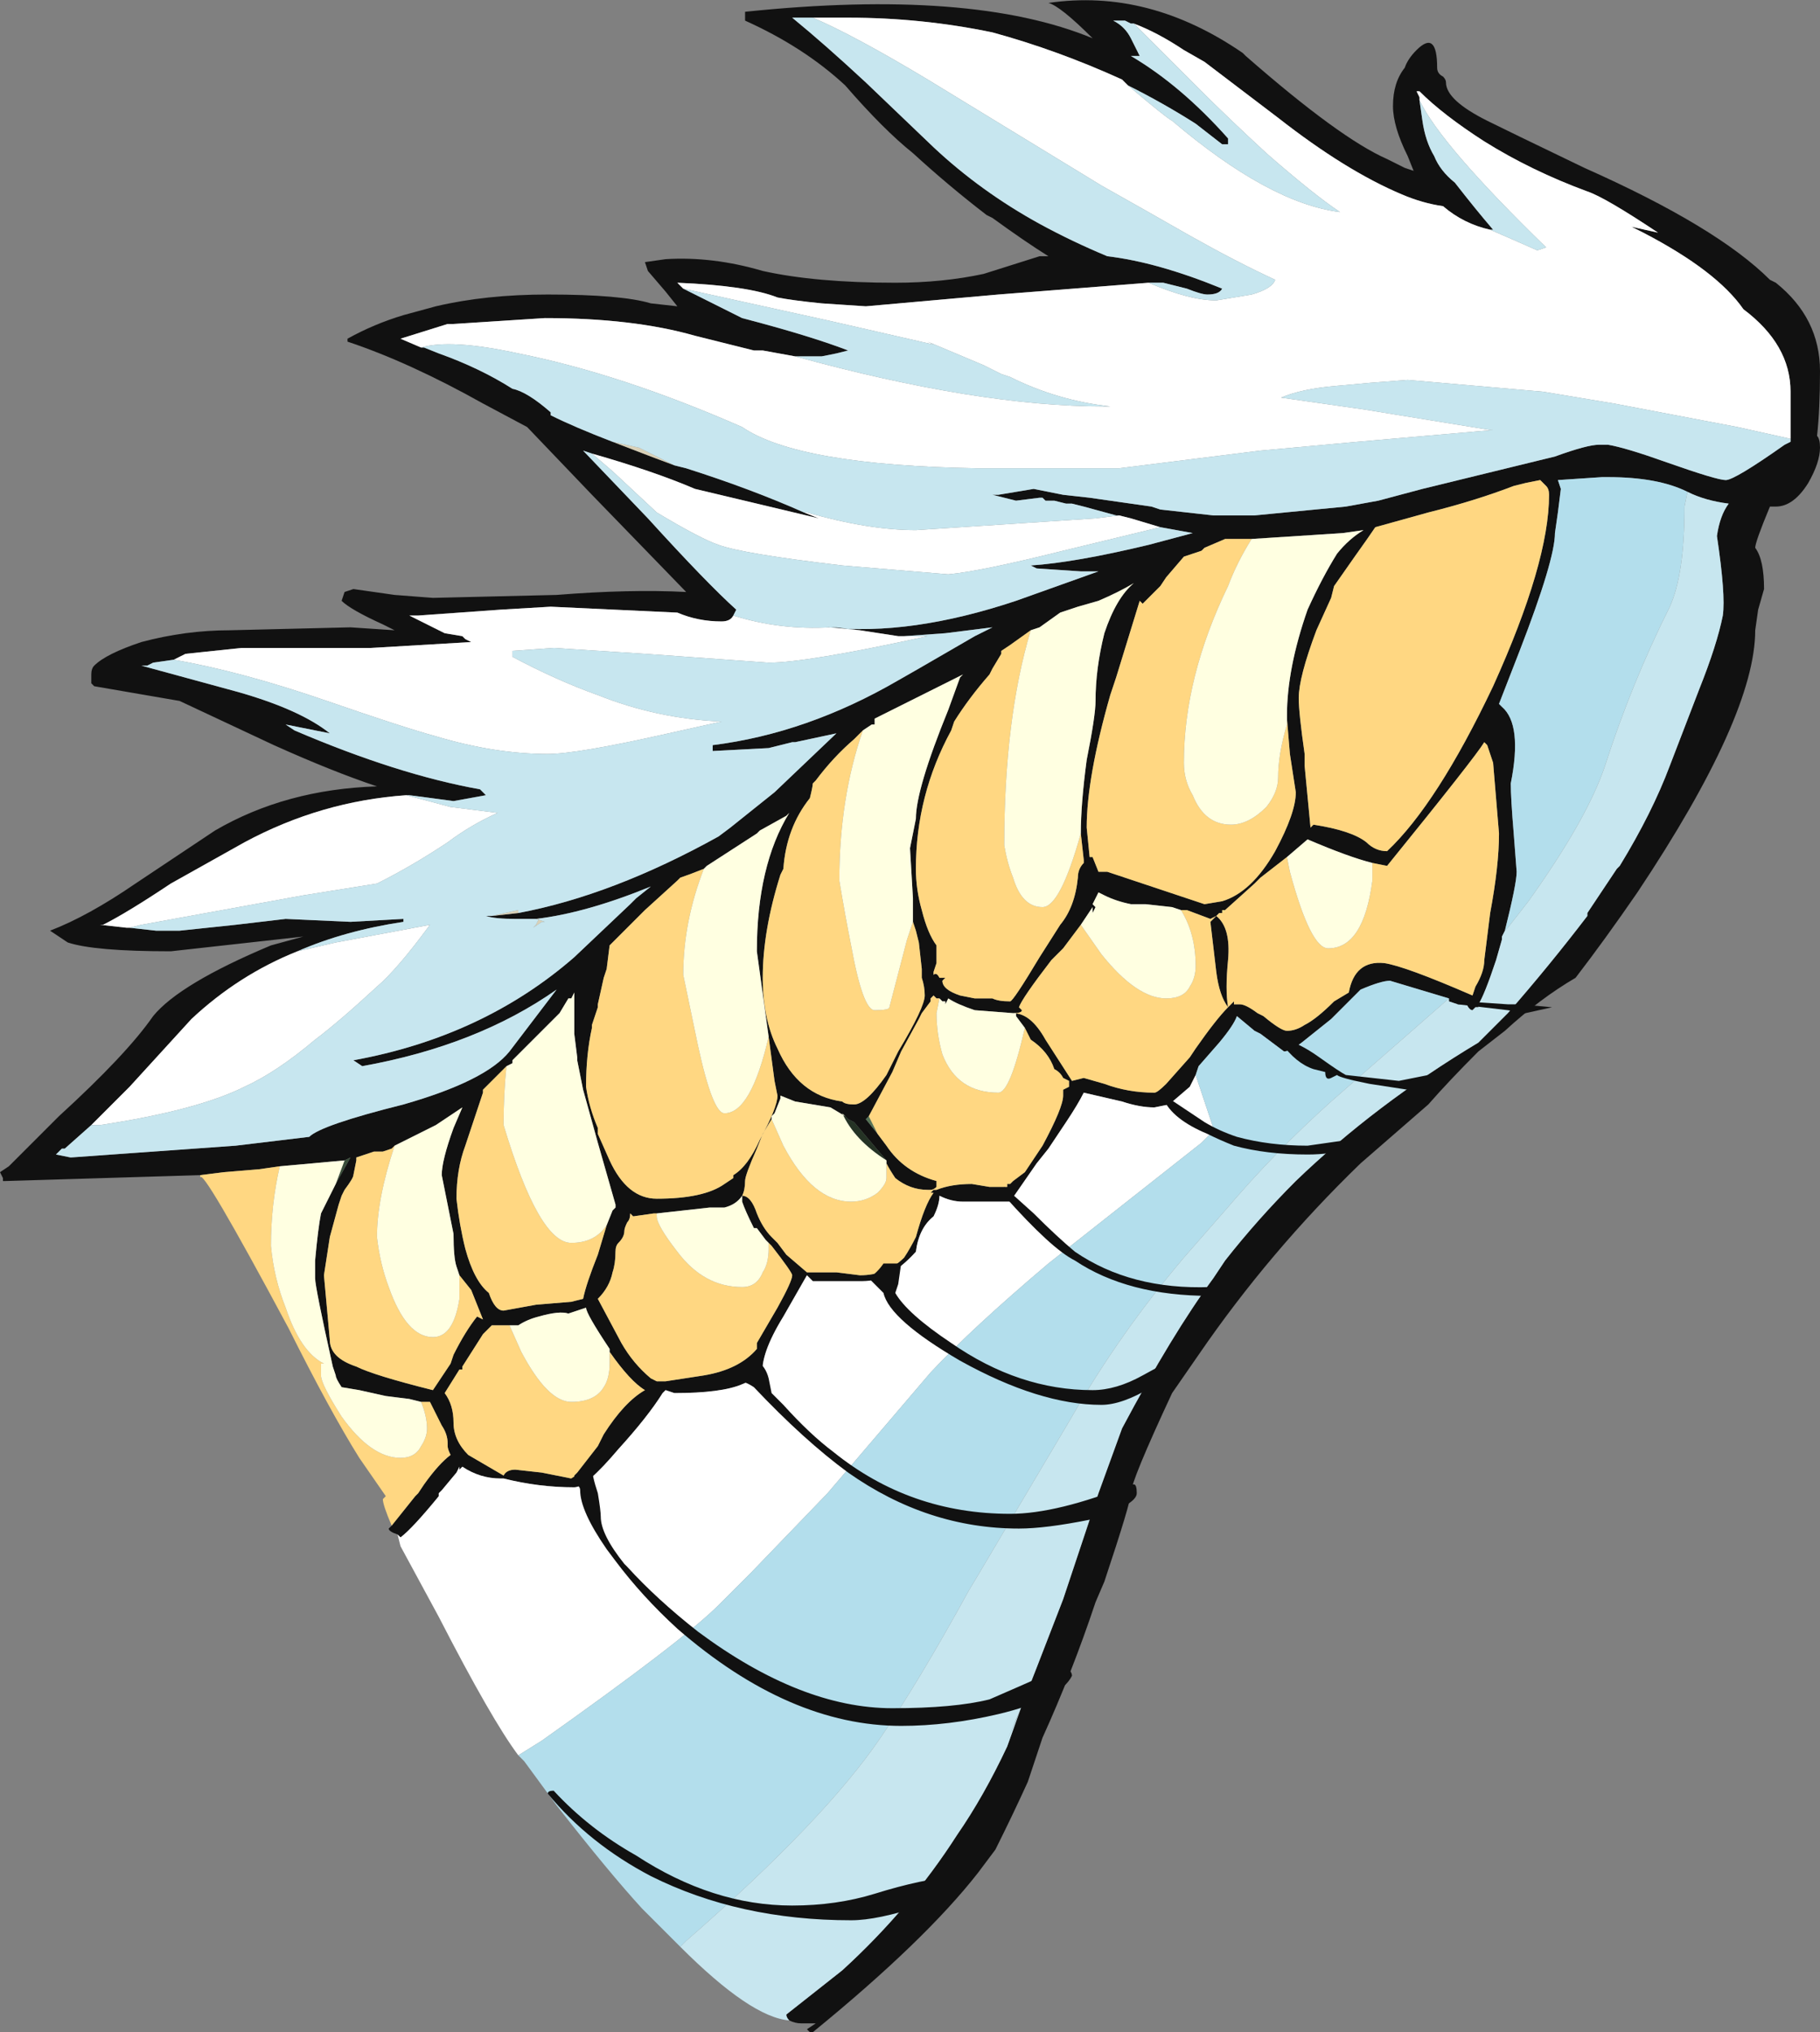 <?xml version="1.0" encoding="UTF-8" standalone="no"?>
<svg xmlns:ffdec="https://www.free-decompiler.com/flash" xmlns:xlink="http://www.w3.org/1999/xlink" ffdec:objectType="frame" height="241.5px" width="216.3px" xmlns="http://www.w3.org/2000/svg">
  <rect width="100%" height="100%" fill="#808080" stroke="none"/>
  <g transform="matrix(1.0, 0.0, 0.0, 1.0, 84.7, 245.7)">
    <use ffdec:characterId="436" height="34.5" transform="matrix(7.0, 0.0, 0.0, 7.0, -84.7, -245.7)" width="30.9" xlink:href="#shape0"/>
  </g>
  <defs>
    <g id="shape0" transform="matrix(1.0, 0.0, 0.0, 1.0, 12.1, 35.1)">
      <path d="M-8.7 -15.15 L-12.0 -15.05 -12.05 -15.05 -12.05 -15.1 -12.1 -15.2 -11.95 -15.3 -11.1 -16.15 Q-9.95 -17.2 -9.5 -17.85 -9.05 -18.4 -7.5 -19.05 L-6.95 -19.2 -9.2 -18.95 Q-10.5 -18.95 -10.95 -19.1 L-11.25 -19.3 Q-10.6 -19.55 -9.8 -20.1 L-8.45 -21.0 Q-7.25 -21.7 -5.7 -21.75 -6.45 -22.0 -7.45 -22.45 L-9.05 -23.2 -10.5 -23.45 -10.55 -23.5 -10.55 -23.65 Q-10.55 -23.75 -10.5 -23.8 -10.3 -24.0 -9.7 -24.2 -8.95 -24.4 -8.2 -24.4 L-6.15 -24.45 -5.4 -24.4 -5.6 -24.5 Q-6.15 -24.75 -6.3 -24.9 L-6.25 -25.05 -6.1 -25.1 -5.4 -25.0 -4.75 -24.95 -2.65 -25.0 Q-1.4 -25.1 -0.45 -25.05 L-2.05 -26.7 -3.15 -27.85 -3.9 -28.25 Q-5.15 -28.95 -6.2 -29.3 L-6.2 -29.35 Q-5.75 -29.6 -5.25 -29.75 L-4.7 -29.9 Q-3.85 -30.1 -2.8 -30.1 -1.55 -30.1 -1.05 -29.95 L-0.6 -29.9 -0.8 -30.15 -1.1 -30.5 -1.15 -30.65 -0.8 -30.7 Q0.0 -30.75 0.85 -30.5 1.75 -30.3 3.1 -30.3 3.9 -30.3 4.6 -30.45 L5.55 -30.75 5.7 -30.75 Q5.3 -31.0 4.75 -31.4 L4.65 -31.45 Q4.0 -31.95 3.4 -32.5 2.9 -32.9 2.25 -33.65 1.55 -34.3 0.55 -34.75 L0.55 -34.9 Q4.4 -35.3 6.45 -34.45 5.9 -35.0 5.7 -35.05 7.4 -35.3 9.0 -34.2 L9.05 -34.15 Q10.65 -32.75 11.45 -32.4 L11.75 -32.25 11.9 -32.2 11.8 -32.45 Q11.55 -32.95 11.55 -33.3 11.55 -33.7 11.75 -33.95 11.8 -34.1 11.95 -34.25 12.3 -34.6 12.3 -33.95 12.3 -33.85 12.4 -33.8 12.45 -33.75 12.45 -33.7 12.45 -33.4 13.15 -33.05 13.45 -32.9 14.8 -32.25 17.05 -31.25 17.95 -30.35 L18.05 -30.3 Q18.8 -29.7 18.8 -28.8 18.8 -28.15 18.75 -27.7 18.8 -27.65 18.8 -27.5 18.8 -27.25 18.6 -26.9 18.35 -26.5 18.05 -26.5 L17.95 -26.5 Q17.7 -25.9 17.7 -25.8 17.85 -25.6 17.85 -25.1 L17.75 -24.75 17.7 -24.4 Q17.7 -22.95 15.7 -19.95 15.15 -19.15 14.65 -18.5 14.05 -18.15 13.45 -17.6 L13.0 -17.25 Q12.5 -16.75 12.15 -16.35 L11.0 -15.35 Q9.45 -13.85 8.25 -12.1 L7.8 -11.45 Q7.1 -9.95 7.1 -9.75 7.1 -9.6 6.65 -8.25 L6.5 -7.9 Q6.1 -6.7 5.6 -5.6 L5.35 -4.85 Q5.1 -4.3 4.8 -3.7 L4.5 -3.3 Q3.6 -2.15 1.7 -0.6 L1.65 -0.6 1.6 -0.65 1.75 -0.75 1.5 -0.75 Q1.4 -0.75 1.3 -0.8 1.25 -0.85 1.25 -0.9 L2.2 -1.65 Q3.35 -2.7 4.15 -3.95 4.6 -4.6 5.0 -5.45 L5.25 -6.15 5.0 -5.55 5.15 -5.9 Q5.45 -6.65 5.95 -7.95 L6.55 -9.75 6.95 -10.85 Q7.8 -12.45 8.5 -13.4 L8.7 -13.7 Q9.25 -14.4 9.9 -15.05 11.25 -16.35 13.0 -17.4 L13.5 -17.9 Q14.2 -18.7 14.85 -19.55 L14.85 -19.6 15.35 -20.35 15.4 -20.4 Q15.95 -21.3 16.25 -22.1 L16.75 -23.4 Q17.05 -24.15 17.15 -24.65 17.2 -25.0 17.05 -26.0 17.1 -26.35 17.25 -26.55 16.85 -26.6 16.55 -26.75 16.05 -27.0 15.2 -27.0 L15.1 -27.0 14.35 -26.95 14.4 -26.8 14.35 -26.4 14.3 -26.05 Q14.3 -25.6 13.7 -24.05 L13.35 -23.15 13.4 -23.1 Q13.75 -22.8 13.55 -21.8 13.55 -21.55 13.6 -20.95 L13.65 -20.3 Q13.65 -20.1 13.45 -19.3 L13.4 -19.2 13.4 -19.15 13.3 -18.8 Q13.1 -18.2 13.0 -18.05 L13.0 -18.0 12.95 -18.0 12.9 -17.95 Q12.85 -17.95 12.8 -18.05 L12.65 -18.05 12.5 -18.1 12.5 -18.15 11.5 -18.45 Q11.35 -18.45 11.0 -18.3 L10.5 -17.8 10.0 -17.4 Q9.8 -17.25 9.7 -17.25 L9.3 -17.55 9.2 -17.6 8.9 -17.85 Q8.85 -17.7 8.6 -17.4 L8.25 -17.0 8.2 -16.85 8.1 -16.65 7.75 -16.35 7.5 -16.3 Q7.25 -16.3 6.95 -16.4 L6.3 -16.55 Q6.2 -16.35 6.0 -16.05 L5.7 -15.6 5.5 -15.35 5.05 -14.7 4.25 -14.7 Q4.05 -14.7 3.85 -14.8 3.85 -14.65 3.75 -14.45 3.5 -14.25 3.45 -13.85 3.0 -13.35 2.55 -13.35 L1.7 -13.35 1.6 -13.45 1.2 -12.75 Q0.8 -12.1 0.85 -11.75 L0.5 -11.6 Q0.15 -11.45 -0.65 -11.45 L-0.8 -11.5 -0.85 -11.45 Q-1.1 -11.05 -1.6 -10.5 -2.15 -9.85 -2.35 -9.85 -2.95 -9.85 -3.55 -10.0 L-3.6 -10.0 Q-3.95 -10.0 -4.25 -10.2 L-4.3 -10.15 -4.3 -10.2 -4.35 -10.1 -4.6 -9.8 -4.65 -9.75 -4.65 -9.7 Q-5.1 -9.15 -5.3 -9.0 L-5.35 -9.05 Q-5.5 -9.1 -5.5 -9.15 L-5.45 -9.2 -5.05 -9.7 -5.0 -9.75 -4.9 -9.9 Q-4.65 -10.25 -4.45 -10.4 -4.5 -10.5 -4.5 -10.55 L-4.5 -10.6 Q-4.5 -10.75 -4.6 -10.9 L-4.8 -11.3 -4.95 -11.3 -5.15 -11.35 -5.55 -11.4 -6.0 -11.5 -6.3 -11.55 Q-6.4 -11.7 -6.4 -11.75 L-6.45 -11.9 Q-6.75 -13.25 -6.75 -13.4 L-6.75 -13.7 Q-6.7 -14.25 -6.65 -14.5 L-6.4 -15.0 -6.15 -15.45 -6.25 -15.4 -7.35 -15.3 -7.7 -15.25 -8.3 -15.2 -8.7 -15.15 M7.4 -30.3 L4.85 -30.1 2.6 -29.9 1.85 -29.95 Q1.35 -30.0 1.1 -30.05 0.6 -30.25 -0.6 -30.3 L-0.5 -30.2 0.5 -29.7 Q1.65 -29.4 2.3 -29.15 L2.1 -29.1 1.85 -29.05 1.4 -29.05 0.85 -29.15 0.7 -29.15 -0.3 -29.4 Q-1.35 -29.7 -2.85 -29.7 L-4.4 -29.6 -4.5 -29.6 -5.3 -29.35 -4.95 -29.2 -4.9 -29.2 -4.65 -29.1 Q-3.95 -28.85 -3.4 -28.5 -3.15 -28.45 -2.75 -28.1 L-2.75 -28.05 Q-2.35 -27.85 -1.7 -27.6 L-1.05 -27.35 -0.65 -27.2 -0.45 -27.15 Q0.65 -26.8 1.55 -26.4 L1.8 -26.3 -0.3 -26.8 Q-1.0 -27.1 -2.05 -27.4 L-2.2 -27.45 -1.1 -26.3 Q-0.1 -25.2 0.4 -24.75 L0.35 -24.65 Q0.3 -24.55 0.15 -24.55 -0.25 -24.55 -0.6 -24.7 L-2.75 -24.8 -3.6 -24.75 -5.0 -24.65 -5.15 -24.65 -4.55 -24.35 -4.25 -24.3 -4.2 -24.25 -4.1 -24.2 -5.8 -24.1 -8.0 -24.1 -8.95 -24.0 -9.15 -23.9 -9.5 -23.85 -9.6 -23.8 -9.7 -23.8 -8.05 -23.35 Q-7.0 -23.05 -6.5 -22.65 L-7.25 -22.8 -7.1 -22.7 Q-5.35 -21.95 -3.95 -21.7 L-3.85 -21.6 -4.4 -21.5 -5.15 -21.6 -5.2 -21.6 Q-6.65 -21.5 -7.95 -20.8 L-9.2 -20.1 Q-9.95 -19.6 -10.35 -19.4 L-10.4 -19.4 -9.95 -19.35 -9.9 -19.35 -9.45 -19.3 -9.05 -19.3 -8.1 -19.4 -7.25 -19.5 -6.15 -19.45 -5.25 -19.5 -5.25 -19.45 Q-6.25 -19.3 -7.05 -18.95 -8.05 -18.55 -8.85 -17.8 L-9.9 -16.65 -10.55 -16.0 -11.0 -15.6 -11.05 -15.6 -11.15 -15.5 -10.9 -15.45 -8.1 -15.65 -6.85 -15.8 Q-6.65 -16.0 -5.25 -16.35 -3.85 -16.75 -3.45 -17.25 L-2.65 -18.3 Q-4.0 -17.35 -5.95 -17.0 L-6.1 -17.1 Q-3.9 -17.5 -2.35 -18.85 L-1.4 -19.75 -1.3 -19.85 -1.05 -20.05 Q-2.15 -19.6 -3.0 -19.5 L-3.35 -19.5 Q-3.7 -19.5 -3.85 -19.55 L-3.75 -19.55 -3.3 -19.6 Q-1.7 -19.9 0.1 -20.9 L0.3 -21.05 1.05 -21.65 2.1 -22.65 1.4 -22.5 1.35 -22.5 0.95 -22.4 0.0 -22.35 0.0 -22.45 Q1.6 -22.65 3.15 -23.55 L3.5 -23.75 4.45 -24.3 4.75 -24.45 3.95 -24.35 3.25 -24.3 3.15 -24.3 2.5 -24.4 2.1 -24.45 1.95 -24.45 Q3.35 -24.3 5.15 -24.9 L6.55 -25.4 6.25 -25.4 5.5 -25.45 5.4 -25.5 Q6.15 -25.55 7.4 -25.85 L8.15 -26.05 7.6 -26.15 7.1 -26.3 6.9 -26.35 6.85 -26.35 6.3 -26.5 6.1 -26.55 6.0 -26.55 5.8 -26.6 5.65 -26.6 5.6 -26.65 5.55 -26.65 5.15 -26.6 4.75 -26.7 4.85 -26.7 5.45 -26.8 5.95 -26.7 6.4 -26.65 7.45 -26.5 7.6 -26.45 8.5 -26.35 9.2 -26.35 10.75 -26.5 11.3 -26.6 12.05 -26.8 14.3 -27.35 Q14.85 -27.55 15.05 -27.55 L15.2 -27.55 Q15.5 -27.5 16.2 -27.25 17.05 -26.95 17.2 -26.95 17.35 -26.95 18.2 -27.55 L18.3 -27.6 18.3 -27.65 Q18.3 -27.95 18.3 -28.45 18.3 -29.25 17.5 -29.85 17.05 -30.5 15.8 -31.15 L15.6 -31.25 16.05 -31.15 Q15.15 -31.75 14.85 -31.85 13.9 -32.2 13.1 -32.7 12.4 -33.15 12.0 -33.55 L11.95 -33.55 12.0 -33.45 12.0 -33.4 12.05 -33.05 Q12.1 -32.7 12.25 -32.45 12.35 -32.2 12.6 -32.0 12.95 -31.55 13.25 -31.2 L13.2 -31.2 Q12.75 -31.3 12.4 -31.6 12.05 -31.65 11.7 -31.8 10.75 -32.2 9.6 -33.1 L8.35 -34.05 8.0 -34.25 Q7.55 -34.55 7.15 -34.7 L7.1 -34.7 7.0 -34.75 6.8 -34.75 Q7.0 -34.65 7.1 -34.45 L7.25 -34.15 7.1 -34.15 Q7.95 -33.65 8.75 -32.75 L8.75 -32.65 8.65 -32.65 8.2 -33.0 Q7.65 -33.35 7.05 -33.65 L6.95 -33.75 Q5.85 -34.25 4.75 -34.55 3.55 -34.8 2.3 -34.8 L1.65 -34.8 1.35 -34.8 Q1.9 -34.35 2.6 -33.7 L3.75 -32.6 Q4.55 -31.85 5.55 -31.3 6.1 -31.0 6.7 -30.75 7.55 -30.65 8.65 -30.2 8.6 -30.1 8.4 -30.1 8.3 -30.1 8.05 -30.2 L7.65 -30.3 7.4 -30.3 M14.15 -26.85 L14.05 -26.95 13.8 -26.9 13.6 -26.85 Q12.95 -26.6 12.15 -26.4 L11.25 -26.15 Q11.15 -26.0 10.9 -25.65 L10.55 -25.15 10.5 -24.95 10.25 -24.4 Q9.95 -23.6 9.95 -23.25 9.95 -23.0 10.05 -22.3 L10.05 -22.1 10.15 -21.05 10.2 -21.1 Q10.85 -21.0 11.1 -20.8 11.25 -20.65 11.45 -20.65 12.3 -21.45 13.25 -23.45 14.2 -25.55 14.2 -26.7 14.2 -26.8 14.15 -26.85 M9.75 -20.55 L9.3 -20.2 9.2 -20.1 8.7 -19.65 8.65 -19.65 8.65 -19.6 8.6 -19.6 8.55 -19.55 Q8.8 -19.35 8.75 -18.8 8.7 -18.3 8.75 -18.0 L8.85 -18.1 8.85 -18.05 8.95 -18.05 Q9.05 -18.05 9.25 -17.9 L9.35 -17.85 Q9.65 -17.6 9.75 -17.6 9.9 -17.6 10.05 -17.7 10.25 -17.8 10.55 -18.1 L10.8 -18.25 Q10.9 -18.8 11.4 -18.75 11.75 -18.7 12.9 -18.2 L12.95 -18.35 Q13.1 -18.6 13.1 -18.8 L13.2 -19.6 Q13.35 -20.4 13.35 -20.95 L13.25 -22.15 13.15 -22.45 13.1 -22.5 Q12.95 -22.25 11.45 -20.4 L11.2 -20.45 Q10.8 -20.55 10.1 -20.85 L9.75 -20.55 M9.15 -25.95 L8.7 -25.95 8.35 -25.8 8.3 -25.75 8.0 -25.65 7.7 -25.3 7.6 -25.15 7.3 -24.85 7.25 -24.9 6.85 -23.6 6.75 -23.3 Q6.35 -21.9 6.35 -21.05 L6.4 -20.55 6.45 -20.55 6.55 -20.3 6.7 -20.3 8.35 -19.75 8.65 -19.8 Q9.15 -19.95 9.55 -20.65 9.9 -21.3 9.9 -21.65 L9.8 -22.3 9.75 -22.9 9.75 -22.95 Q9.75 -23.75 10.1 -24.75 10.35 -25.3 10.6 -25.7 10.8 -25.95 11.05 -26.1 L10.7 -26.05 9.15 -25.95 M6.25 -20.95 Q6.25 -21.45 6.35 -22.2 6.5 -22.95 6.5 -23.2 6.5 -23.75 6.65 -24.35 6.85 -24.95 7.15 -25.2 6.9 -25.05 6.55 -24.9 L6.2 -24.8 5.9 -24.7 5.55 -24.45 5.4 -24.4 5.05 -24.15 4.9 -24.05 4.9 -24.0 4.75 -23.75 4.7 -23.65 Q4.35 -23.25 4.1 -22.85 L4.05 -22.7 Q3.45 -21.6 3.45 -20.35 3.45 -20.0 3.55 -19.65 3.65 -19.25 3.8 -19.05 L3.8 -18.75 3.75 -18.6 3.75 -18.55 Q3.8 -18.6 3.85 -18.5 L3.95 -18.5 3.9 -18.45 Q3.9 -18.3 4.2 -18.2 L4.45 -18.15 4.75 -18.15 Q4.85 -18.1 5.05 -18.1 5.1 -18.1 5.55 -18.85 L5.9 -19.4 Q6.15 -19.7 6.2 -20.2 6.2 -20.35 6.3 -20.45 L6.3 -20.5 6.25 -20.95 M7.55 -25.55 L7.55 -25.55 M0.95 -17.5 L0.75 -18.95 Q0.75 -20.4 1.3 -21.3 L1.25 -21.25 0.8 -21.0 0.75 -20.95 -0.1 -20.4 -0.15 -20.35 Q-0.4 -20.25 -0.55 -20.2 L-0.6 -20.15 -1.15 -19.65 -1.75 -19.05 -1.8 -18.65 -1.85 -18.5 -1.95 -18.05 -1.95 -18.0 -2.05 -17.7 -2.05 -17.65 Q-2.15 -17.2 -2.15 -16.65 -2.1 -16.3 -1.95 -15.95 L-1.95 -15.85 -1.75 -15.4 Q-1.45 -14.75 -0.95 -14.75 -0.15 -14.75 0.2 -15.0 L0.35 -15.1 0.35 -15.15 Q0.6 -15.3 0.8 -15.75 1.1 -16.3 1.1 -16.5 L1.05 -16.75 0.95 -17.5 M3.4 -19.45 L3.4 -19.85 3.35 -20.7 3.45 -21.2 Q3.45 -21.7 4.0 -23.05 L4.2 -23.6 4.25 -23.65 2.75 -22.9 2.75 -22.8 2.7 -22.8 2.55 -22.7 2.4 -22.55 Q2.05 -22.25 1.75 -21.85 L1.7 -21.8 Q1.7 -21.75 1.65 -21.55 1.25 -21.05 1.2 -20.35 L1.15 -20.25 Q0.85 -19.3 0.85 -18.5 0.85 -17.8 1.1 -17.3 1.45 -16.5 2.2 -16.4 2.25 -16.35 2.4 -16.35 2.6 -16.35 2.95 -16.85 L3.15 -17.25 Q3.6 -18.0 3.6 -18.2 3.6 -18.35 3.55 -18.5 L3.55 -18.65 3.5 -19.1 3.45 -19.3 3.4 -19.45 M3.85 -18.15 L3.8 -18.15 3.75 -18.2 3.7 -18.15 3.7 -18.1 3.55 -17.9 3.5 -17.8 3.2 -17.25 3.05 -16.9 2.65 -16.15 2.6 -16.1 2.8 -15.85 2.95 -15.65 Q3.25 -15.2 3.8 -15.05 L3.8 -14.95 Q3.75 -14.9 3.7 -14.9 L3.65 -14.9 Q3.35 -14.9 3.1 -15.1 3.0 -15.25 2.95 -15.35 L2.95 -15.4 2.4 -16.05 2.3 -16.1 2.25 -16.15 2.0 -16.3 1.4 -16.4 1.15 -16.5 1.15 -16.45 1.05 -16.2 1.0 -16.15 1.0 -16.1 0.85 -15.85 0.75 -15.6 Q0.55 -15.15 0.55 -15.05 0.55 -14.9 0.5 -14.8 0.65 -14.8 0.75 -14.5 0.85 -14.25 1.0 -14.1 L1.1 -14.0 1.25 -13.8 1.6 -13.5 Q1.8 -13.5 2.1 -13.5 L2.5 -13.45 Q2.95 -13.45 3.25 -13.75 3.35 -13.9 3.45 -14.1 3.6 -14.65 3.75 -14.85 L3.7 -14.85 3.75 -14.9 3.8 -14.9 Q3.8 -14.95 3.8 -14.9 4.05 -15.0 4.4 -15.0 L4.7 -14.95 5.0 -14.95 5.0 -15.0 5.05 -15.0 5.1 -15.05 5.3 -15.2 5.6 -15.65 Q5.95 -16.3 5.95 -16.5 L5.95 -16.6 6.05 -16.65 6.05 -16.75 5.95 -16.8 Q5.9 -16.9 5.8 -16.95 5.7 -17.25 5.4 -17.45 L5.3 -17.65 5.15 -17.85 5.15 -17.9 5.1 -17.9 4.45 -17.95 Q4.15 -18.05 4.0 -18.15 L3.95 -18.05 3.95 -18.1 3.9 -18.1 3.85 -18.15 M6.25 -19.4 L5.95 -19.0 5.75 -18.8 Q5.25 -18.15 5.2 -18.0 L5.25 -17.95 Q5.25 -17.9 5.1 -17.9 5.4 -17.9 5.65 -17.45 L6.1 -16.75 6.3 -16.8 6.65 -16.7 Q7.05 -16.55 7.5 -16.55 7.55 -16.55 7.7 -16.7 L8.1 -17.15 8.2 -17.3 Q8.55 -17.8 8.75 -18.0 8.6 -18.2 8.55 -18.6 L8.45 -19.45 8.55 -19.55 8.45 -19.5 8.05 -19.65 7.95 -19.65 7.8 -19.7 7.35 -19.75 7.1 -19.75 Q6.85 -19.8 6.65 -19.9 L6.55 -19.95 6.45 -19.75 6.5 -19.7 6.45 -19.6 6.45 -19.7 6.25 -19.4 M0.95 -14.0 L0.9 -14.05 0.75 -14.25 0.7 -14.25 Q0.55 -14.55 0.5 -14.7 L0.5 -14.8 Q0.4 -14.65 0.2 -14.6 L-0.05 -14.6 -0.95 -14.5 -1.0 -14.5 -1.35 -14.45 -1.4 -14.5 Q-1.4 -14.4 -1.45 -14.35 -1.5 -14.25 -1.5 -14.2 -1.5 -14.1 -1.6 -14.0 -1.65 -13.95 -1.65 -13.85 -1.65 -13.65 -1.7 -13.5 -1.75 -13.25 -1.95 -13.05 L-1.55 -12.3 Q-1.35 -11.95 -1.05 -11.7 L-0.95 -11.65 -0.8 -11.65 -0.15 -11.75 Q0.45 -11.85 0.75 -12.2 L0.75 -12.3 1.1 -12.9 Q1.35 -13.35 1.35 -13.45 1.35 -13.5 1.0 -13.95 L0.95 -14.0 M-5.4 -15.65 L-5.45 -15.6 -5.6 -15.55 -5.75 -15.55 -6.05 -15.45 -6.05 -15.4 -6.1 -15.15 Q-6.1 -15.1 -6.25 -14.9 L-6.3 -14.8 -6.35 -14.65 -6.5 -14.1 -6.6 -13.45 -6.5 -12.35 Q-6.5 -12.05 -6.05 -11.9 -5.75 -11.75 -4.75 -11.5 L-4.45 -11.95 -4.4 -12.1 Q-4.2 -12.5 -4.0 -12.75 L-3.9 -12.7 -4.1 -13.2 -4.3 -13.45 -4.35 -13.6 Q-4.4 -13.75 -4.4 -14.15 L-4.6 -15.15 Q-4.6 -15.4 -4.4 -15.95 L-4.25 -16.3 -4.7 -16.0 -5.4 -15.65 M-1.65 -14.65 L-1.95 -15.7 -2.2 -16.6 -2.3 -17.1 -2.3 -17.15 -2.35 -17.55 -2.35 -18.25 -2.4 -18.15 -2.45 -18.15 -2.6 -17.9 -3.4 -17.1 -3.4 -17.05 -3.5 -17.0 -3.9 -16.6 -3.9 -16.55 -4.2 -15.65 Q-4.35 -15.25 -4.35 -14.75 -4.3 -14.3 -4.2 -13.9 -4.05 -13.35 -3.8 -13.15 -3.7 -12.85 -3.55 -12.85 L-3.0 -12.95 -2.4 -13.0 -2.2 -13.05 Q-2.15 -13.3 -1.95 -13.8 L-1.8 -14.3 -1.7 -14.55 -1.65 -14.6 -1.65 -14.65 M-1.75 -12.2 Q-2.15 -12.8 -2.15 -12.9 -2.3 -12.85 -2.45 -12.8 -2.6 -12.85 -2.95 -12.75 -3.15 -12.7 -3.3 -12.6 L-3.45 -12.6 -3.75 -12.6 -3.9 -12.45 -4.25 -11.9 -4.25 -11.85 -4.3 -11.85 -4.55 -11.45 Q-4.4 -11.25 -4.4 -10.95 -4.4 -10.65 -4.15 -10.4 L-3.55 -10.05 Q-3.5 -10.15 -3.35 -10.15 L-2.9 -10.1 -2.4 -10.0 -2.35 -10.0 -2.35 -10.05 -2.3 -10.1 -1.95 -10.55 -1.85 -10.75 Q-1.5 -11.3 -1.15 -11.5 -1.4 -11.65 -1.75 -12.15 L-1.75 -12.2" fill="#111111" fill-rule="evenodd" stroke="none"/>
      <path d="M7.1 -34.7 L7.15 -34.7 7.1 -34.7 M-3.3 -19.6 L-3.75 -19.55 -3.3 -19.65 -3.3 -19.6 M-0.65 -27.2 L-1.05 -27.35 -1.7 -27.6 -1.25 -27.5 -0.65 -27.2 M-3.0 -19.5 L-2.85 -19.45 -2.9 -19.45 -3.05 -19.35 -3.0 -19.4 -2.95 -19.5 -3.0 -19.5" fill="#d9d1b8" fill-rule="evenodd" stroke="none"/>
      <path d="M2.65 -16.15 L2.8 -15.85 2.6 -16.1 2.65 -16.15" fill="#567356" fill-rule="evenodd" stroke="none"/>
      <path d="M-6.25 -15.4 L-6.15 -15.45 -6.4 -15.0 -6.25 -15.4 M-1.65 -14.6 L-1.65 -14.65 -1.65 -14.6" fill="#394d39" fill-rule="evenodd" stroke="none"/>
      <path d="M2.95 -15.35 L2.95 -15.4 2.95 -15.35 M2.25 -16.15 L2.3 -16.1 2.4 -16.05 2.95 -15.4 Q2.4 -15.75 2.2 -16.2 L2.25 -16.15" fill="#253325" fill-rule="evenodd" stroke="none"/>
      <path d="M-3.3 -5.3 Q-3.75 -5.9 -4.65 -7.65 L-5.3 -8.85 -5.35 -9.05 -5.3 -9.0 Q-5.1 -9.15 -4.65 -9.7 L-4.65 -9.75 -4.6 -9.8 -4.35 -10.1 -4.3 -10.2 -4.3 -10.15 -4.25 -10.2 Q-3.95 -10.0 -3.6 -10.0 L-3.55 -10.0 Q-2.95 -9.85 -2.35 -9.85 -2.15 -9.85 -1.6 -10.5 -1.1 -11.05 -0.85 -11.45 L-0.8 -11.5 -0.65 -11.45 Q0.15 -11.45 0.5 -11.6 L0.85 -11.75 Q0.8 -12.1 1.2 -12.75 L1.6 -13.45 1.7 -13.35 2.55 -13.35 Q3.0 -13.35 3.45 -13.85 3.5 -14.25 3.75 -14.45 3.85 -14.65 3.85 -14.8 4.05 -14.7 4.25 -14.7 L5.05 -14.7 5.5 -15.35 5.7 -15.6 6.0 -16.05 Q6.2 -16.35 6.3 -16.55 L6.95 -16.4 Q7.25 -16.3 7.5 -16.3 L7.75 -16.35 8.1 -16.65 8.2 -16.85 8.5 -15.95 8.5 -15.9 8.3 -15.7 5.7 -13.65 Q4.4 -12.55 3.7 -11.8 L1.95 -9.75 0.65 -8.4 0.1 -7.85 Q-0.5 -7.25 -2.9 -5.55 L-3.3 -5.3 M7.4 -30.3 Q8.1 -30.0 8.55 -30.0 L9.15 -30.1 Q9.5 -30.2 9.55 -30.35 8.9 -30.65 8.1 -31.1 7.4 -31.5 6.6 -31.95 L3.65 -33.75 Q2.4 -34.5 1.7 -34.8 L1.65 -34.8 2.3 -34.8 Q3.55 -34.8 4.75 -34.55 5.85 -34.25 6.95 -33.75 L7.05 -33.65 Q7.7 -33.1 7.8 -33.05 9.45 -31.65 10.65 -31.5 10.2 -31.8 9.4 -32.5 8.75 -33.1 8.25 -33.6 L7.15 -34.7 Q7.55 -34.55 8.0 -34.25 L8.35 -34.05 9.6 -33.1 Q10.75 -32.2 11.7 -31.8 12.05 -31.65 12.4 -31.6 12.75 -31.3 13.2 -31.2 13.55 -31.05 14.0 -30.85 L14.15 -30.9 Q12.35 -32.65 12.0 -33.4 L12.0 -33.45 11.95 -33.55 12.0 -33.55 Q12.4 -33.15 13.1 -32.7 13.9 -32.2 14.85 -31.85 15.15 -31.75 16.05 -31.15 L15.6 -31.25 15.8 -31.15 Q17.05 -30.5 17.5 -29.85 18.3 -29.25 18.3 -28.45 18.3 -27.95 18.3 -27.65 L17.4 -27.85 15.3 -28.25 14.1 -28.45 11.8 -28.65 11.15 -28.6 10.6 -28.55 Q10.0 -28.5 9.65 -28.35 L11.05 -28.15 13.2 -27.8 13.25 -27.8 10.95 -27.6 9.3 -27.45 6.9 -27.15 4.5 -27.15 Q1.45 -27.2 0.5 -27.85 -1.55 -28.75 -3.3 -29.1 -4.45 -29.35 -4.95 -29.2 L-5.3 -29.35 -4.5 -29.6 -4.4 -29.6 -2.85 -29.7 Q-1.35 -29.7 -0.3 -29.4 L0.7 -29.15 0.85 -29.15 1.4 -29.05 Q4.5 -28.2 6.65 -28.2 L6.75 -28.2 Q5.85 -28.3 5.05 -28.7 L4.9 -28.75 4.6 -28.9 3.65 -29.3 3.75 -29.25 2.0 -29.65 -0.5 -30.2 -0.6 -30.3 Q0.6 -30.25 1.1 -30.05 1.35 -30.0 1.85 -29.95 L2.6 -29.9 4.85 -30.1 7.4 -30.3 M6.9 -26.35 L7.1 -26.3 7.6 -26.15 5.95 -25.75 Q4.55 -25.4 4.0 -25.35 L2.2 -25.5 Q0.5 -25.7 0.1 -25.85 -0.2 -25.95 -0.95 -26.4 L-1.7 -27.1 -2.05 -27.4 Q-1.0 -27.1 -0.3 -26.8 L1.8 -26.3 1.55 -26.4 1.6 -26.4 Q2.65 -26.1 3.45 -26.1 L6.5 -26.3 6.9 -26.35 M2.5 -24.4 L3.15 -24.3 3.25 -24.3 3.65 -24.3 Q1.6 -23.85 0.95 -23.85 L-1.15 -24.0 -2.7 -24.1 -3.4 -24.05 -3.4 -23.95 Q-2.65 -23.55 -1.95 -23.3 -0.95 -22.9 0.15 -22.85 L-0.75 -22.65 Q-2.3 -22.3 -2.8 -22.3 -3.7 -22.3 -4.7 -22.6 -5.25 -22.75 -6.55 -23.2 -8.0 -23.7 -9.15 -23.9 L-8.95 -24.0 -8.0 -24.1 -5.8 -24.1 -4.1 -24.2 -4.2 -24.25 -4.25 -24.3 -4.55 -24.35 -5.15 -24.65 -5.0 -24.65 -3.6 -24.75 -2.75 -24.8 -0.6 -24.7 Q-0.25 -24.55 0.15 -24.55 0.3 -24.55 0.35 -24.65 1.15 -24.4 2.0 -24.45 L2.5 -24.4 M-10.55 -16.0 L-9.9 -16.65 -8.85 -17.8 Q-8.05 -18.55 -7.05 -18.95 L-6.4 -19.1 -4.8 -19.4 Q-5.35 -18.65 -5.7 -18.35 -6.35 -17.75 -6.75 -17.45 -7.4 -16.9 -7.95 -16.65 -8.75 -16.25 -10.4 -16.0 L-10.55 -16.0 M-9.9 -19.35 L-9.95 -19.35 -10.4 -19.4 -10.35 -19.4 Q-9.95 -19.6 -9.2 -20.1 L-7.95 -20.8 Q-6.65 -21.5 -5.2 -21.6 L-4.45 -21.4 -3.65 -21.3 Q-4.1 -21.1 -4.5 -20.8 -5.1 -20.4 -5.7 -20.1 L-6.95 -19.9 -9.7 -19.4 -9.9 -19.35" fill="#ffffff" fill-rule="evenodd" stroke="none"/>
      <path d="M-5.45 -9.2 Q-5.6 -9.55 -5.6 -9.65 L-5.55 -9.7 -6.0 -10.35 Q-6.5 -11.15 -7.2 -12.55 -8.7 -15.35 -8.7 -15.1 L-8.7 -15.15 -8.3 -15.2 -7.7 -15.25 -7.35 -15.3 Q-7.5 -14.65 -7.5 -13.95 -7.45 -13.4 -7.25 -12.9 -7.0 -12.15 -6.6 -11.95 L-6.65 -11.95 -6.65 -11.75 Q-6.65 -11.6 -6.3 -11.05 -5.8 -10.35 -5.3 -10.35 -5.05 -10.35 -4.95 -10.55 -4.85 -10.7 -4.85 -10.85 -4.85 -11.05 -4.95 -11.3 L-4.8 -11.3 -4.6 -10.9 Q-4.5 -10.75 -4.5 -10.6 L-4.5 -10.55 Q-4.5 -10.5 -4.45 -10.4 -4.65 -10.25 -4.9 -9.9 L-5.0 -9.75 -5.05 -9.7 -5.45 -9.2 M11.2 -20.45 L11.45 -20.4 Q12.95 -22.25 13.1 -22.5 L13.15 -22.45 13.25 -22.15 13.35 -20.95 Q13.35 -20.4 13.2 -19.6 L13.1 -18.8 Q13.1 -18.6 12.95 -18.35 L12.9 -18.2 Q11.75 -18.7 11.4 -18.75 10.9 -18.8 10.8 -18.25 L10.55 -18.1 Q10.25 -17.8 10.05 -17.7 9.9 -17.6 9.75 -17.6 9.65 -17.6 9.35 -17.85 L9.25 -17.9 Q9.05 -18.05 8.95 -18.05 L8.85 -18.05 8.85 -18.1 8.75 -18.0 Q8.7 -18.3 8.75 -18.8 8.8 -19.35 8.55 -19.55 L8.6 -19.6 8.65 -19.6 8.65 -19.65 8.7 -19.65 9.2 -20.1 9.3 -20.2 9.75 -20.55 9.8 -20.3 Q10.15 -19.0 10.45 -19.0 11.05 -19.0 11.2 -20.15 L11.2 -20.45 M14.15 -26.85 Q14.2 -26.8 14.2 -26.7 14.2 -25.55 13.25 -23.45 12.3 -21.45 11.45 -20.65 11.25 -20.65 11.1 -20.8 10.85 -21.0 10.2 -21.1 L10.15 -21.05 10.05 -22.1 10.05 -22.3 Q9.95 -23.0 9.95 -23.25 9.95 -23.6 10.25 -24.4 L10.5 -24.95 10.55 -25.15 10.9 -25.65 Q11.15 -26.0 11.25 -26.15 L12.15 -26.4 Q12.95 -26.6 13.6 -26.85 L13.8 -26.9 14.05 -26.95 14.15 -26.85 M9.75 -22.9 L9.8 -22.3 9.9 -21.65 Q9.9 -21.3 9.55 -20.65 9.15 -19.95 8.65 -19.8 L8.35 -19.75 6.7 -20.3 6.55 -20.3 6.45 -20.55 6.4 -20.55 6.35 -21.05 Q6.35 -21.9 6.75 -23.3 L6.85 -23.6 7.25 -24.9 7.3 -24.85 7.6 -25.15 7.7 -25.3 8.0 -25.65 8.3 -25.75 8.35 -25.8 8.7 -25.95 9.15 -25.95 Q8.9 -25.55 8.75 -25.15 8.0 -23.6 8.0 -22.15 8.0 -21.85 8.15 -21.6 8.35 -21.1 8.8 -21.1 9.1 -21.1 9.4 -21.4 9.6 -21.65 9.6 -21.9 9.6 -22.3 9.75 -22.8 L9.75 -22.9 M5.4 -24.4 Q4.95 -22.9 4.95 -20.75 5.0 -20.45 5.1 -20.2 5.25 -19.7 5.6 -19.7 5.9 -19.7 6.25 -20.95 L6.3 -20.5 6.3 -20.45 Q6.2 -20.35 6.2 -20.2 6.15 -19.7 5.9 -19.4 L5.55 -18.85 Q5.1 -18.1 5.05 -18.1 4.85 -18.1 4.75 -18.15 L4.45 -18.15 4.2 -18.2 Q3.9 -18.3 3.9 -18.45 L3.95 -18.5 3.85 -18.5 Q3.8 -18.6 3.75 -18.55 L3.75 -18.6 3.8 -18.75 3.8 -19.05 Q3.65 -19.25 3.55 -19.65 3.45 -20.0 3.45 -20.35 3.45 -21.6 4.05 -22.7 L4.1 -22.85 Q4.35 -23.25 4.7 -23.65 L4.75 -23.75 4.9 -24.0 4.9 -24.05 5.05 -24.15 5.4 -24.4 M-0.15 -20.35 Q-0.5 -19.45 -0.5 -18.55 L-0.25 -17.35 Q0.0 -16.2 0.2 -16.2 0.65 -16.2 0.95 -17.5 L1.05 -16.75 1.1 -16.5 Q1.1 -16.3 0.8 -15.75 0.6 -15.3 0.35 -15.15 L0.35 -15.1 0.2 -15.0 Q-0.15 -14.75 -0.95 -14.75 -1.45 -14.75 -1.75 -15.4 L-1.95 -15.85 -1.95 -15.95 Q-2.1 -16.3 -2.15 -16.65 -2.15 -17.2 -2.05 -17.65 L-2.05 -17.7 -1.95 -18.0 -1.95 -18.05 -1.85 -18.5 -1.8 -18.65 -1.75 -19.05 -1.15 -19.65 -0.6 -20.15 -0.55 -20.2 Q-0.4 -20.25 -0.15 -20.35 M3.4 -19.45 L3.45 -19.3 3.5 -19.1 3.55 -18.65 3.55 -18.5 Q3.6 -18.35 3.6 -18.2 3.6 -18.0 3.15 -17.25 L2.95 -16.85 Q2.6 -16.35 2.4 -16.35 2.25 -16.35 2.2 -16.4 1.45 -16.5 1.1 -17.3 0.85 -17.8 0.85 -18.5 0.85 -19.3 1.15 -20.25 L1.2 -20.35 Q1.25 -21.05 1.65 -21.55 1.7 -21.75 1.7 -21.8 L1.75 -21.85 Q2.05 -22.25 2.4 -22.55 L2.55 -22.7 Q2.15 -21.55 2.15 -20.15 2.25 -19.55 2.35 -19.05 2.55 -17.95 2.75 -17.95 3.0 -17.95 3.0 -18.0 L3.3 -19.15 3.4 -19.45 M2.65 -16.15 L3.05 -16.9 3.2 -17.25 3.5 -17.8 3.55 -17.9 3.7 -18.1 3.7 -18.15 3.75 -18.2 3.8 -18.15 3.85 -18.15 3.8 -17.9 Q3.8 -17.55 3.9 -17.2 4.15 -16.55 4.85 -16.55 5.05 -16.55 5.3 -17.65 L5.4 -17.45 Q5.7 -17.25 5.8 -16.95 5.9 -16.9 5.95 -16.8 L6.05 -16.75 6.05 -16.65 5.95 -16.6 5.95 -16.5 Q5.95 -16.3 5.6 -15.65 L5.3 -15.2 5.1 -15.05 5.05 -15.0 5.0 -15.0 5.0 -14.95 4.7 -14.95 4.4 -15.0 Q4.05 -15.0 3.8 -14.9 3.8 -14.95 3.8 -14.9 L3.75 -14.9 3.7 -14.85 3.75 -14.85 Q3.6 -14.65 3.45 -14.1 3.35 -13.9 3.25 -13.75 2.95 -13.45 2.5 -13.45 L2.1 -13.5 Q1.8 -13.5 1.6 -13.5 L1.25 -13.8 1.1 -14.0 1.0 -14.1 Q0.85 -14.25 0.75 -14.5 0.65 -14.8 0.5 -14.8 0.55 -14.9 0.55 -15.05 0.55 -15.15 0.75 -15.6 L0.85 -15.85 1.0 -16.1 1.2 -15.65 Q1.7 -14.7 2.35 -14.7 2.6 -14.7 2.8 -14.85 2.95 -15.0 2.95 -15.1 L2.95 -15.4 2.95 -15.35 Q3.0 -15.25 3.1 -15.1 3.35 -14.9 3.65 -14.9 L3.7 -14.9 Q3.75 -14.9 3.8 -14.95 L3.8 -15.05 Q3.25 -15.2 2.95 -15.65 L2.8 -15.85 2.65 -16.15 M7.95 -19.65 L8.05 -19.65 8.45 -19.5 8.55 -19.55 8.45 -19.45 8.55 -18.6 Q8.6 -18.2 8.75 -18.0 8.55 -17.8 8.2 -17.3 L8.1 -17.15 7.7 -16.7 Q7.55 -16.55 7.5 -16.55 7.05 -16.55 6.65 -16.7 L6.3 -16.8 6.1 -16.75 5.65 -17.45 Q5.4 -17.9 5.1 -17.9 5.25 -17.9 5.25 -17.95 L5.2 -18.0 Q5.25 -18.15 5.75 -18.8 L5.95 -19.0 6.25 -19.4 6.6 -18.9 Q7.2 -18.15 7.7 -18.15 8.0 -18.15 8.1 -18.35 8.2 -18.5 8.2 -18.7 8.2 -19.25 7.95 -19.65 M-0.95 -14.5 L-0.95 -14.45 Q-0.95 -14.3 -0.6 -13.85 -0.15 -13.25 0.5 -13.25 0.75 -13.25 0.85 -13.5 0.95 -13.65 0.95 -13.9 L0.95 -14.0 1.0 -13.95 Q1.35 -13.5 1.35 -13.45 1.35 -13.35 1.1 -12.9 L0.75 -12.3 0.75 -12.2 Q0.45 -11.85 -0.15 -11.75 L-0.8 -11.65 -0.95 -11.65 -1.05 -11.7 Q-1.35 -11.95 -1.55 -12.3 L-1.95 -13.05 Q-1.75 -13.25 -1.7 -13.5 -1.65 -13.65 -1.65 -13.85 -1.65 -13.95 -1.6 -14.0 -1.5 -14.1 -1.5 -14.2 -1.5 -14.25 -1.45 -14.35 -1.4 -14.4 -1.4 -14.5 L-1.35 -14.45 -1.0 -14.5 -0.95 -14.5 M-4.3 -13.45 L-4.1 -13.2 -3.9 -12.7 -4.0 -12.75 Q-4.2 -12.5 -4.4 -12.1 L-4.45 -11.95 -4.75 -11.5 Q-5.75 -11.75 -6.05 -11.9 -6.5 -12.05 -6.5 -12.35 L-6.6 -13.45 -6.5 -14.1 -6.35 -14.65 -6.3 -14.8 -6.25 -14.9 Q-6.1 -15.1 -6.1 -15.15 L-6.05 -15.4 -6.05 -15.45 -5.75 -15.55 -5.6 -15.55 -5.45 -15.6 -5.4 -15.65 Q-5.7 -14.75 -5.7 -14.1 -5.65 -13.65 -5.5 -13.25 -5.2 -12.4 -4.75 -12.4 -4.4 -12.4 -4.3 -13.05 L-4.3 -13.45 M-3.5 -17.0 Q-3.55 -16.55 -3.55 -16.0 -2.95 -14.0 -2.4 -14.0 -2.0 -14.0 -1.8 -14.3 L-1.95 -13.8 Q-2.15 -13.3 -2.2 -13.05 L-2.4 -13.0 -3.0 -12.95 -3.55 -12.85 Q-3.7 -12.85 -3.8 -13.15 -4.05 -13.35 -4.2 -13.9 -4.3 -14.3 -4.35 -14.75 -4.35 -15.25 -4.2 -15.65 L-3.9 -16.55 -3.9 -16.6 -3.5 -17.0 M-3.45 -12.6 L-3.25 -12.15 Q-2.8 -11.3 -2.4 -11.3 -2.0 -11.3 -1.85 -11.55 -1.75 -11.7 -1.75 -11.95 L-1.75 -12.2 -1.75 -12.15 Q-1.4 -11.65 -1.15 -11.5 -1.5 -11.3 -1.85 -10.75 L-1.95 -10.55 -2.3 -10.1 -2.35 -10.05 -2.35 -10.0 -2.4 -10.0 -2.9 -10.1 -3.35 -10.15 Q-3.5 -10.15 -3.55 -10.05 L-4.15 -10.4 Q-4.4 -10.65 -4.4 -10.95 -4.4 -11.25 -4.55 -11.45 L-4.3 -11.85 -4.25 -11.85 -4.25 -11.9 -3.9 -12.45 -3.75 -12.6 -3.45 -12.6" fill="#ffd782" fill-rule="evenodd" stroke="none"/>
      <path d="M-0.55 -2.05 L-1.2 -2.7 Q-1.75 -3.3 -2.65 -4.45 L-3.2 -5.2 -3.3 -5.3 -2.9 -5.55 Q-0.5 -7.25 0.1 -7.85 L0.65 -8.4 1.95 -9.75 3.7 -11.8 Q4.4 -12.55 5.7 -13.65 L8.3 -15.7 8.5 -15.9 8.5 -15.95 8.2 -16.85 8.25 -17.0 8.6 -17.4 Q8.85 -17.7 8.9 -17.85 L9.2 -17.6 9.3 -17.55 9.7 -17.25 Q9.8 -17.25 10.0 -17.4 L10.5 -17.8 11.0 -18.3 Q11.35 -18.45 11.5 -18.45 L12.5 -18.15 10.5 -16.4 Q9.55 -15.55 8.7 -14.55 L8.0 -13.75 Q6.9 -12.45 6.1 -11.05 L4.5 -8.35 4.35 -8.1 Q3.5 -6.55 2.85 -5.6 1.9 -4.2 -0.45 -2.15 L-0.55 -2.05 M13.45 -19.3 Q13.65 -20.1 13.65 -20.3 L13.6 -20.95 Q13.55 -21.55 13.55 -21.8 13.75 -22.8 13.4 -23.1 L13.35 -23.15 13.7 -24.05 Q14.3 -25.6 14.3 -26.05 L14.35 -26.4 14.4 -26.8 14.35 -26.95 15.1 -27.0 15.2 -27.0 Q16.05 -27.0 16.55 -26.75 L16.5 -26.5 Q16.5 -25.35 16.25 -24.8 15.6 -23.5 15.15 -22.1 14.85 -21.2 13.85 -19.8 L13.5 -19.35 13.45 -19.3" fill="#b3deec" fill-rule="evenodd" stroke="none"/>
      <path d="M1.3 -0.8 Q0.65 -0.85 -0.55 -2.05 L-0.45 -2.15 Q1.9 -4.2 2.85 -5.6 3.5 -6.55 4.35 -8.1 L4.5 -8.35 6.1 -11.05 Q6.9 -12.45 8.0 -13.75 L8.7 -14.55 Q9.55 -15.55 10.5 -16.4 L12.5 -18.15 12.5 -18.1 12.65 -18.05 12.8 -18.05 Q12.85 -17.95 12.9 -17.95 L12.95 -18.0 13.0 -18.0 13.0 -18.05 Q13.1 -18.2 13.3 -18.8 L13.4 -19.15 13.4 -19.2 13.45 -19.3 13.5 -19.35 13.85 -19.8 Q14.85 -21.2 15.15 -22.1 15.6 -23.5 16.25 -24.8 16.5 -25.35 16.5 -26.5 L16.55 -26.75 Q16.85 -26.6 17.25 -26.55 17.1 -26.35 17.05 -26.0 17.2 -25.0 17.15 -24.65 17.05 -24.15 16.75 -23.4 L16.25 -22.1 Q15.95 -21.3 15.4 -20.4 L15.35 -20.35 14.85 -19.6 14.85 -19.55 Q14.2 -18.7 13.5 -17.9 L13.0 -17.4 Q11.25 -16.35 9.9 -15.05 9.25 -14.4 8.7 -13.7 L8.5 -13.4 Q7.8 -12.45 6.95 -10.85 L6.55 -9.75 5.95 -7.95 Q5.45 -6.65 5.15 -5.9 L5.0 -5.55 5.25 -6.15 5.0 -5.45 Q4.6 -4.6 4.15 -3.95 3.35 -2.7 2.2 -1.65 L1.25 -0.9 Q1.25 -0.85 1.3 -0.8 M1.65 -34.8 L1.7 -34.8 Q2.4 -34.5 3.65 -33.75 L6.6 -31.95 Q7.4 -31.5 8.1 -31.1 8.9 -30.65 9.55 -30.35 9.5 -30.2 9.15 -30.1 L8.55 -30.0 Q8.1 -30.0 7.4 -30.3 L7.65 -30.3 8.05 -30.2 Q8.3 -30.1 8.4 -30.1 8.6 -30.1 8.65 -30.2 7.55 -30.65 6.7 -30.75 6.1 -31.0 5.55 -31.3 4.55 -31.85 3.75 -32.6 L2.6 -33.7 Q1.9 -34.35 1.35 -34.8 L1.65 -34.8 M-0.5 -30.2 L2.0 -29.65 3.75 -29.25 3.65 -29.3 4.6 -28.9 4.9 -28.75 5.05 -28.7 Q5.85 -28.3 6.75 -28.2 L6.65 -28.2 Q4.5 -28.2 1.4 -29.05 L1.85 -29.05 2.1 -29.1 2.3 -29.15 Q1.65 -29.4 0.5 -29.7 L-0.5 -30.2 M-4.95 -29.2 Q-4.45 -29.35 -3.3 -29.1 -1.55 -28.75 0.5 -27.85 1.45 -27.2 4.5 -27.15 L6.9 -27.15 9.3 -27.45 10.95 -27.6 13.25 -27.8 13.2 -27.8 11.05 -28.15 9.65 -28.35 Q10.0 -28.5 10.6 -28.55 L11.15 -28.6 11.8 -28.65 14.1 -28.45 15.3 -28.25 17.4 -27.85 18.3 -27.65 18.3 -27.6 18.2 -27.55 Q17.35 -26.95 17.2 -26.95 17.05 -26.95 16.2 -27.25 15.5 -27.5 15.2 -27.55 L15.05 -27.55 Q14.85 -27.55 14.3 -27.35 L12.05 -26.8 11.3 -26.6 10.75 -26.5 9.2 -26.35 8.5 -26.35 7.6 -26.45 7.45 -26.5 6.4 -26.65 5.95 -26.7 5.45 -26.8 4.85 -26.7 4.75 -26.7 5.15 -26.6 5.55 -26.65 5.6 -26.65 5.65 -26.6 5.8 -26.6 6.0 -26.55 6.1 -26.55 6.3 -26.5 6.85 -26.35 6.9 -26.35 6.5 -26.3 3.45 -26.1 Q2.65 -26.1 1.6 -26.4 L1.55 -26.4 Q0.65 -26.8 -0.45 -27.15 L-0.65 -27.2 -1.25 -27.5 -1.7 -27.6 Q-2.35 -27.85 -2.75 -28.05 L-2.75 -28.1 Q-3.15 -28.45 -3.4 -28.5 -3.95 -28.85 -4.65 -29.1 L-4.9 -29.2 -4.95 -29.2 M12.0 -33.4 Q12.35 -32.65 14.15 -30.9 L14.0 -30.85 Q13.55 -31.05 13.2 -31.2 L13.25 -31.2 Q12.95 -31.55 12.6 -32.0 12.35 -32.2 12.25 -32.45 12.1 -32.7 12.05 -33.05 L12.0 -33.4 M7.15 -34.7 L8.25 -33.6 Q8.75 -33.1 9.4 -32.5 10.2 -31.8 10.65 -31.5 9.45 -31.65 7.8 -33.05 7.7 -33.1 7.05 -33.65 7.65 -33.35 8.2 -33.0 L8.65 -32.65 8.75 -32.65 8.75 -32.75 Q7.95 -33.65 7.1 -34.15 L7.25 -34.15 7.1 -34.45 Q7.0 -34.65 6.8 -34.75 L7.0 -34.75 7.1 -34.7 7.15 -34.7 M7.6 -26.15 L8.15 -26.05 7.4 -25.85 Q6.15 -25.55 5.4 -25.5 L5.5 -25.45 6.25 -25.4 6.55 -25.4 5.15 -24.9 Q3.35 -24.3 1.95 -24.45 L2.1 -24.45 2.5 -24.4 2.0 -24.45 Q1.15 -24.4 0.35 -24.65 L0.4 -24.75 Q-0.1 -25.2 -1.1 -26.3 L-2.2 -27.45 -2.05 -27.4 -1.7 -27.1 -0.95 -26.4 Q-0.2 -25.95 0.1 -25.85 0.5 -25.7 2.2 -25.5 L4.0 -25.35 Q4.55 -25.4 5.95 -25.75 L7.6 -26.15 M3.25 -24.3 L3.95 -24.35 4.75 -24.45 4.45 -24.3 3.5 -23.75 3.15 -23.55 Q1.6 -22.65 0.0 -22.45 L0.0 -22.35 0.95 -22.4 1.35 -22.5 1.4 -22.5 2.1 -22.65 1.05 -21.65 0.3 -21.05 0.1 -20.9 Q-1.7 -19.9 -3.3 -19.6 L-3.3 -19.65 -3.75 -19.55 -3.85 -19.55 Q-3.7 -19.5 -3.35 -19.5 L-3.0 -19.5 Q-2.15 -19.6 -1.05 -20.05 L-1.3 -19.85 -1.4 -19.75 -2.35 -18.85 Q-3.9 -17.5 -6.1 -17.1 L-5.95 -17.0 Q-4.0 -17.35 -2.65 -18.3 L-3.45 -17.25 Q-3.85 -16.75 -5.25 -16.35 -6.65 -16.0 -6.85 -15.8 L-8.1 -15.65 -10.9 -15.45 -11.15 -15.5 -11.05 -15.6 -11.0 -15.6 -10.55 -16.0 -10.4 -16.0 Q-8.75 -16.25 -7.95 -16.65 -7.4 -16.9 -6.75 -17.45 -6.35 -17.75 -5.7 -18.35 -5.35 -18.65 -4.8 -19.4 L-6.4 -19.1 -7.05 -18.95 Q-6.25 -19.3 -5.25 -19.45 L-5.25 -19.5 -6.15 -19.45 -7.25 -19.5 -8.1 -19.4 -9.05 -19.3 -9.45 -19.3 -9.9 -19.35 -9.7 -19.4 -6.95 -19.9 -5.7 -20.1 Q-5.1 -20.4 -4.5 -20.8 -4.1 -21.1 -3.65 -21.3 L-4.45 -21.4 -5.2 -21.6 -5.15 -21.6 -4.4 -21.5 -3.85 -21.6 -3.95 -21.7 Q-5.35 -21.95 -7.1 -22.7 L-7.25 -22.8 -6.5 -22.65 Q-7.0 -23.05 -8.05 -23.35 L-9.7 -23.8 -9.6 -23.8 -9.5 -23.85 -9.15 -23.9 Q-8.0 -23.7 -6.55 -23.2 -5.25 -22.75 -4.7 -22.6 -3.7 -22.3 -2.8 -22.3 -2.3 -22.3 -0.75 -22.65 L0.15 -22.85 Q-0.95 -22.9 -1.95 -23.3 -2.65 -23.55 -3.4 -23.95 L-3.4 -24.05 -2.7 -24.1 -1.15 -24.0 0.95 -23.85 Q1.6 -23.85 3.65 -24.3 L3.25 -24.3 M-3.0 -19.5 L-2.95 -19.5 -3.0 -19.4 -3.05 -19.35 -2.9 -19.45 -2.85 -19.45 -3.0 -19.5" fill="#c7e6ef" fill-rule="evenodd" stroke="none"/>
      <path d="M-7.35 -15.3 L-6.25 -15.4 -6.4 -15.0 -6.65 -14.5 Q-6.7 -14.25 -6.75 -13.7 L-6.75 -13.4 Q-6.75 -13.25 -6.45 -11.9 L-6.4 -11.75 Q-6.4 -11.7 -6.3 -11.55 L-6.0 -11.5 -5.55 -11.4 -5.15 -11.35 -4.95 -11.3 Q-4.85 -11.05 -4.85 -10.85 -4.85 -10.7 -4.95 -10.55 -5.05 -10.35 -5.3 -10.35 -5.8 -10.35 -6.3 -11.05 -6.65 -11.6 -6.65 -11.75 L-6.65 -11.95 -6.6 -11.95 Q-7.0 -12.15 -7.25 -12.9 -7.45 -13.4 -7.5 -13.95 -7.5 -14.65 -7.35 -15.3 M11.2 -20.45 L11.2 -20.15 Q11.05 -19.0 10.45 -19.0 10.15 -19.0 9.8 -20.3 L9.75 -20.55 10.1 -20.85 Q10.8 -20.55 11.2 -20.45 M9.75 -22.9 L9.75 -22.8 Q9.6 -22.3 9.6 -21.9 9.6 -21.65 9.4 -21.4 9.1 -21.1 8.8 -21.1 8.35 -21.1 8.15 -21.6 8.0 -21.85 8.0 -22.15 8.0 -23.6 8.75 -25.15 8.9 -25.55 9.15 -25.95 L10.7 -26.05 11.05 -26.1 Q10.8 -25.95 10.6 -25.7 10.35 -25.3 10.1 -24.75 9.75 -23.75 9.75 -22.95 L9.75 -22.9 M5.4 -24.4 L5.55 -24.45 5.9 -24.7 6.2 -24.8 6.55 -24.9 Q6.9 -25.05 7.15 -25.2 6.85 -24.95 6.65 -24.35 6.5 -23.75 6.5 -23.2 6.5 -22.95 6.35 -22.2 6.25 -21.45 6.25 -20.95 5.9 -19.7 5.6 -19.7 5.25 -19.7 5.1 -20.2 5.0 -20.45 4.95 -20.75 4.95 -22.9 5.4 -24.4 M-0.15 -20.35 L-0.1 -20.4 0.75 -20.95 0.8 -21.0 1.25 -21.25 1.3 -21.3 Q0.75 -20.4 0.75 -18.95 L0.95 -17.5 Q0.65 -16.2 0.2 -16.2 0.0 -16.2 -0.25 -17.35 L-0.5 -18.55 Q-0.5 -19.45 -0.15 -20.35 M2.55 -22.7 L2.7 -22.8 2.75 -22.8 2.75 -22.9 4.25 -23.65 4.2 -23.6 4.0 -23.05 Q3.45 -21.7 3.45 -21.2 L3.35 -20.7 3.4 -19.85 3.4 -19.45 3.3 -19.15 3.0 -18.0 Q3.0 -17.95 2.75 -17.95 2.55 -17.95 2.35 -19.05 2.25 -19.55 2.15 -20.15 2.15 -21.55 2.55 -22.7 M2.95 -15.4 L2.95 -15.1 Q2.95 -15.0 2.8 -14.85 2.6 -14.7 2.35 -14.7 1.7 -14.7 1.2 -15.65 L1.0 -16.1 1.0 -16.15 1.05 -16.2 1.15 -16.45 1.15 -16.5 1.4 -16.4 2.0 -16.3 2.25 -16.15 2.2 -16.2 Q2.4 -15.75 2.95 -15.4 M5.3 -17.65 Q5.05 -16.55 4.85 -16.55 4.15 -16.55 3.9 -17.2 3.8 -17.55 3.8 -17.9 L3.85 -18.15 3.9 -18.1 3.95 -18.1 3.95 -18.05 4.0 -18.15 Q4.15 -18.05 4.45 -17.95 L5.1 -17.9 5.15 -17.9 5.15 -17.85 5.3 -17.65 M7.95 -19.65 Q8.2 -19.25 8.2 -18.7 8.2 -18.5 8.1 -18.35 8.0 -18.15 7.7 -18.15 7.2 -18.15 6.6 -18.9 L6.25 -19.4 6.45 -19.7 6.45 -19.6 6.5 -19.7 6.45 -19.75 6.55 -19.95 6.65 -19.9 Q6.85 -19.8 7.1 -19.75 L7.35 -19.75 7.8 -19.7 7.95 -19.65 M-0.95 -14.5 L-0.05 -14.6 0.2 -14.6 Q0.4 -14.65 0.5 -14.8 L0.5 -14.7 Q0.55 -14.55 0.7 -14.25 L0.75 -14.25 0.9 -14.05 0.95 -14.0 0.95 -13.9 Q0.95 -13.65 0.85 -13.5 0.75 -13.25 0.5 -13.25 -0.15 -13.25 -0.6 -13.85 -0.95 -14.3 -0.95 -14.45 L-0.95 -14.5 M-4.3 -13.45 L-4.3 -13.05 Q-4.4 -12.4 -4.75 -12.4 -5.2 -12.4 -5.5 -13.25 -5.65 -13.65 -5.7 -14.1 -5.7 -14.75 -5.4 -15.65 L-4.7 -16.0 -4.25 -16.3 -4.4 -15.95 Q-4.6 -15.4 -4.6 -15.15 L-4.4 -14.15 Q-4.4 -13.75 -4.35 -13.6 L-4.3 -13.45 M-3.5 -17.0 L-3.4 -17.05 -3.4 -17.1 -2.6 -17.9 -2.45 -18.15 -2.4 -18.15 -2.35 -18.25 -2.35 -17.55 -2.3 -17.15 -2.3 -17.1 -2.2 -16.6 -1.95 -15.7 -1.65 -14.65 -1.65 -14.6 -1.7 -14.55 -1.8 -14.3 Q-2.0 -14.0 -2.4 -14.0 -2.95 -14.0 -3.55 -16.0 -3.55 -16.55 -3.5 -17.0 M-3.45 -12.6 L-3.3 -12.6 Q-3.15 -12.7 -2.95 -12.75 -2.6 -12.85 -2.45 -12.8 -2.3 -12.85 -2.15 -12.9 -2.15 -12.8 -1.75 -12.2 L-1.75 -11.95 Q-1.75 -11.7 -1.85 -11.55 -2.0 -11.3 -2.4 -11.3 -2.8 -11.3 -3.25 -12.15 L-3.45 -12.6" fill="#ffffe1" fill-rule="evenodd" stroke="none"/>
      <path d="M13.8 -17.9 L13.5 -17.95 12.65 -18.05 12.65 -18.15 Q12.7 -18.15 12.75 -18.1 L13.5 -18.05 13.7 -18.05 14.25 -18.0 13.8 -17.9 M11.8 -16.6 L11.15 -16.7 Q10.65 -16.8 10.6 -16.85 L10.5 -16.8 Q10.4 -16.75 10.4 -16.9 L10.2 -16.95 Q9.9 -17.05 9.65 -17.4 L9.7 -17.4 9.7 -17.45 Q9.95 -17.4 10.3 -17.15 10.65 -16.9 10.75 -16.85 L11.65 -16.75 12.15 -16.85 12.7 -17.0 Q12.55 -16.9 12.3 -16.75 12.0 -16.6 11.8 -16.6 M4.95 -14.95 L5.45 -14.5 Q5.85 -14.1 6.15 -13.85 7.1 -13.2 8.45 -13.25 L8.85 -13.3 Q8.8 -13.1 8.55 -13.1 L8.45 -13.1 Q7.05 -13.1 6.15 -13.7 5.75 -13.9 4.95 -14.8 L4.95 -14.95 M7.75 -16.45 L8.35 -16.05 Q8.6 -15.9 8.9 -15.8 9.45 -15.65 10.1 -15.65 L10.8 -15.75 11.55 -15.9 10.8 -15.6 Q10.5 -15.5 10.1 -15.5 9.4 -15.5 8.85 -15.65 8.6 -15.75 8.4 -15.85 7.8 -16.1 7.65 -16.45 L7.75 -16.45 M7.45 -11.55 Q6.95 -11.25 6.6 -11.25 5.55 -11.25 4.2 -12.0 3.0 -12.7 2.9 -13.15 L2.65 -13.4 Q2.8 -13.5 2.9 -13.65 L3.2 -13.65 3.15 -13.3 3.1 -13.15 Q3.3 -12.8 4.05 -12.3 5.2 -11.5 6.45 -11.5 6.85 -11.5 7.3 -11.75 L7.85 -12.05 7.95 -12.0 Q7.8 -11.8 7.45 -11.55 M7.15 -9.9 Q7.2 -9.9 7.2 -9.75 7.2 -9.55 6.4 -9.3 5.65 -9.15 5.2 -9.15 3.65 -9.15 2.3 -10.1 1.55 -10.65 0.7 -11.55 0.55 -11.65 0.45 -11.65 L0.75 -12.0 Q0.9 -11.9 0.95 -11.7 L1.0 -11.45 1.2 -11.25 Q1.65 -10.75 2.05 -10.45 3.35 -9.4 5.05 -9.4 5.85 -9.4 7.1 -9.9 L7.15 -9.9 M4.7 -6.25 Q5.05 -6.4 5.95 -6.8 6.1 -6.75 6.1 -6.65 5.9 -6.25 4.85 -6.0 4.0 -5.8 3.2 -5.8 1.3 -5.8 -0.6 -7.45 -1.2 -8.0 -1.65 -8.6 L-1.8 -8.8 Q-2.25 -9.45 -2.25 -9.8 -2.25 -9.9 -2.4 -9.9 L-2.55 -9.9 -2.25 -10.1 -2.05 -10.2 Q-2.05 -10.05 -1.95 -9.75 -1.9 -9.45 -1.9 -9.35 -1.9 -9.05 -1.5 -8.55 L-1.45 -8.5 Q-0.95 -7.95 -0.25 -7.4 1.5 -6.1 3.05 -6.1 4.1 -6.1 4.7 -6.25 M2.75 -2.95 Q3.55 -3.2 4.15 -3.25 L4.15 -3.3 Q4.2 -3.3 4.2 -3.15 4.2 -3.0 3.55 -2.75 2.8 -2.5 2.35 -2.5 0.45 -2.5 -1.05 -3.25 -2.1 -3.8 -2.8 -4.65 -2.8 -4.7 -2.7 -4.7 -2.1 -4.05 -1.3 -3.6 0.0 -2.75 1.35 -2.75 2.1 -2.75 2.75 -2.95" fill="#111111" fill-rule="evenodd" stroke="none"/>
    </g>
  </defs>
</svg>
